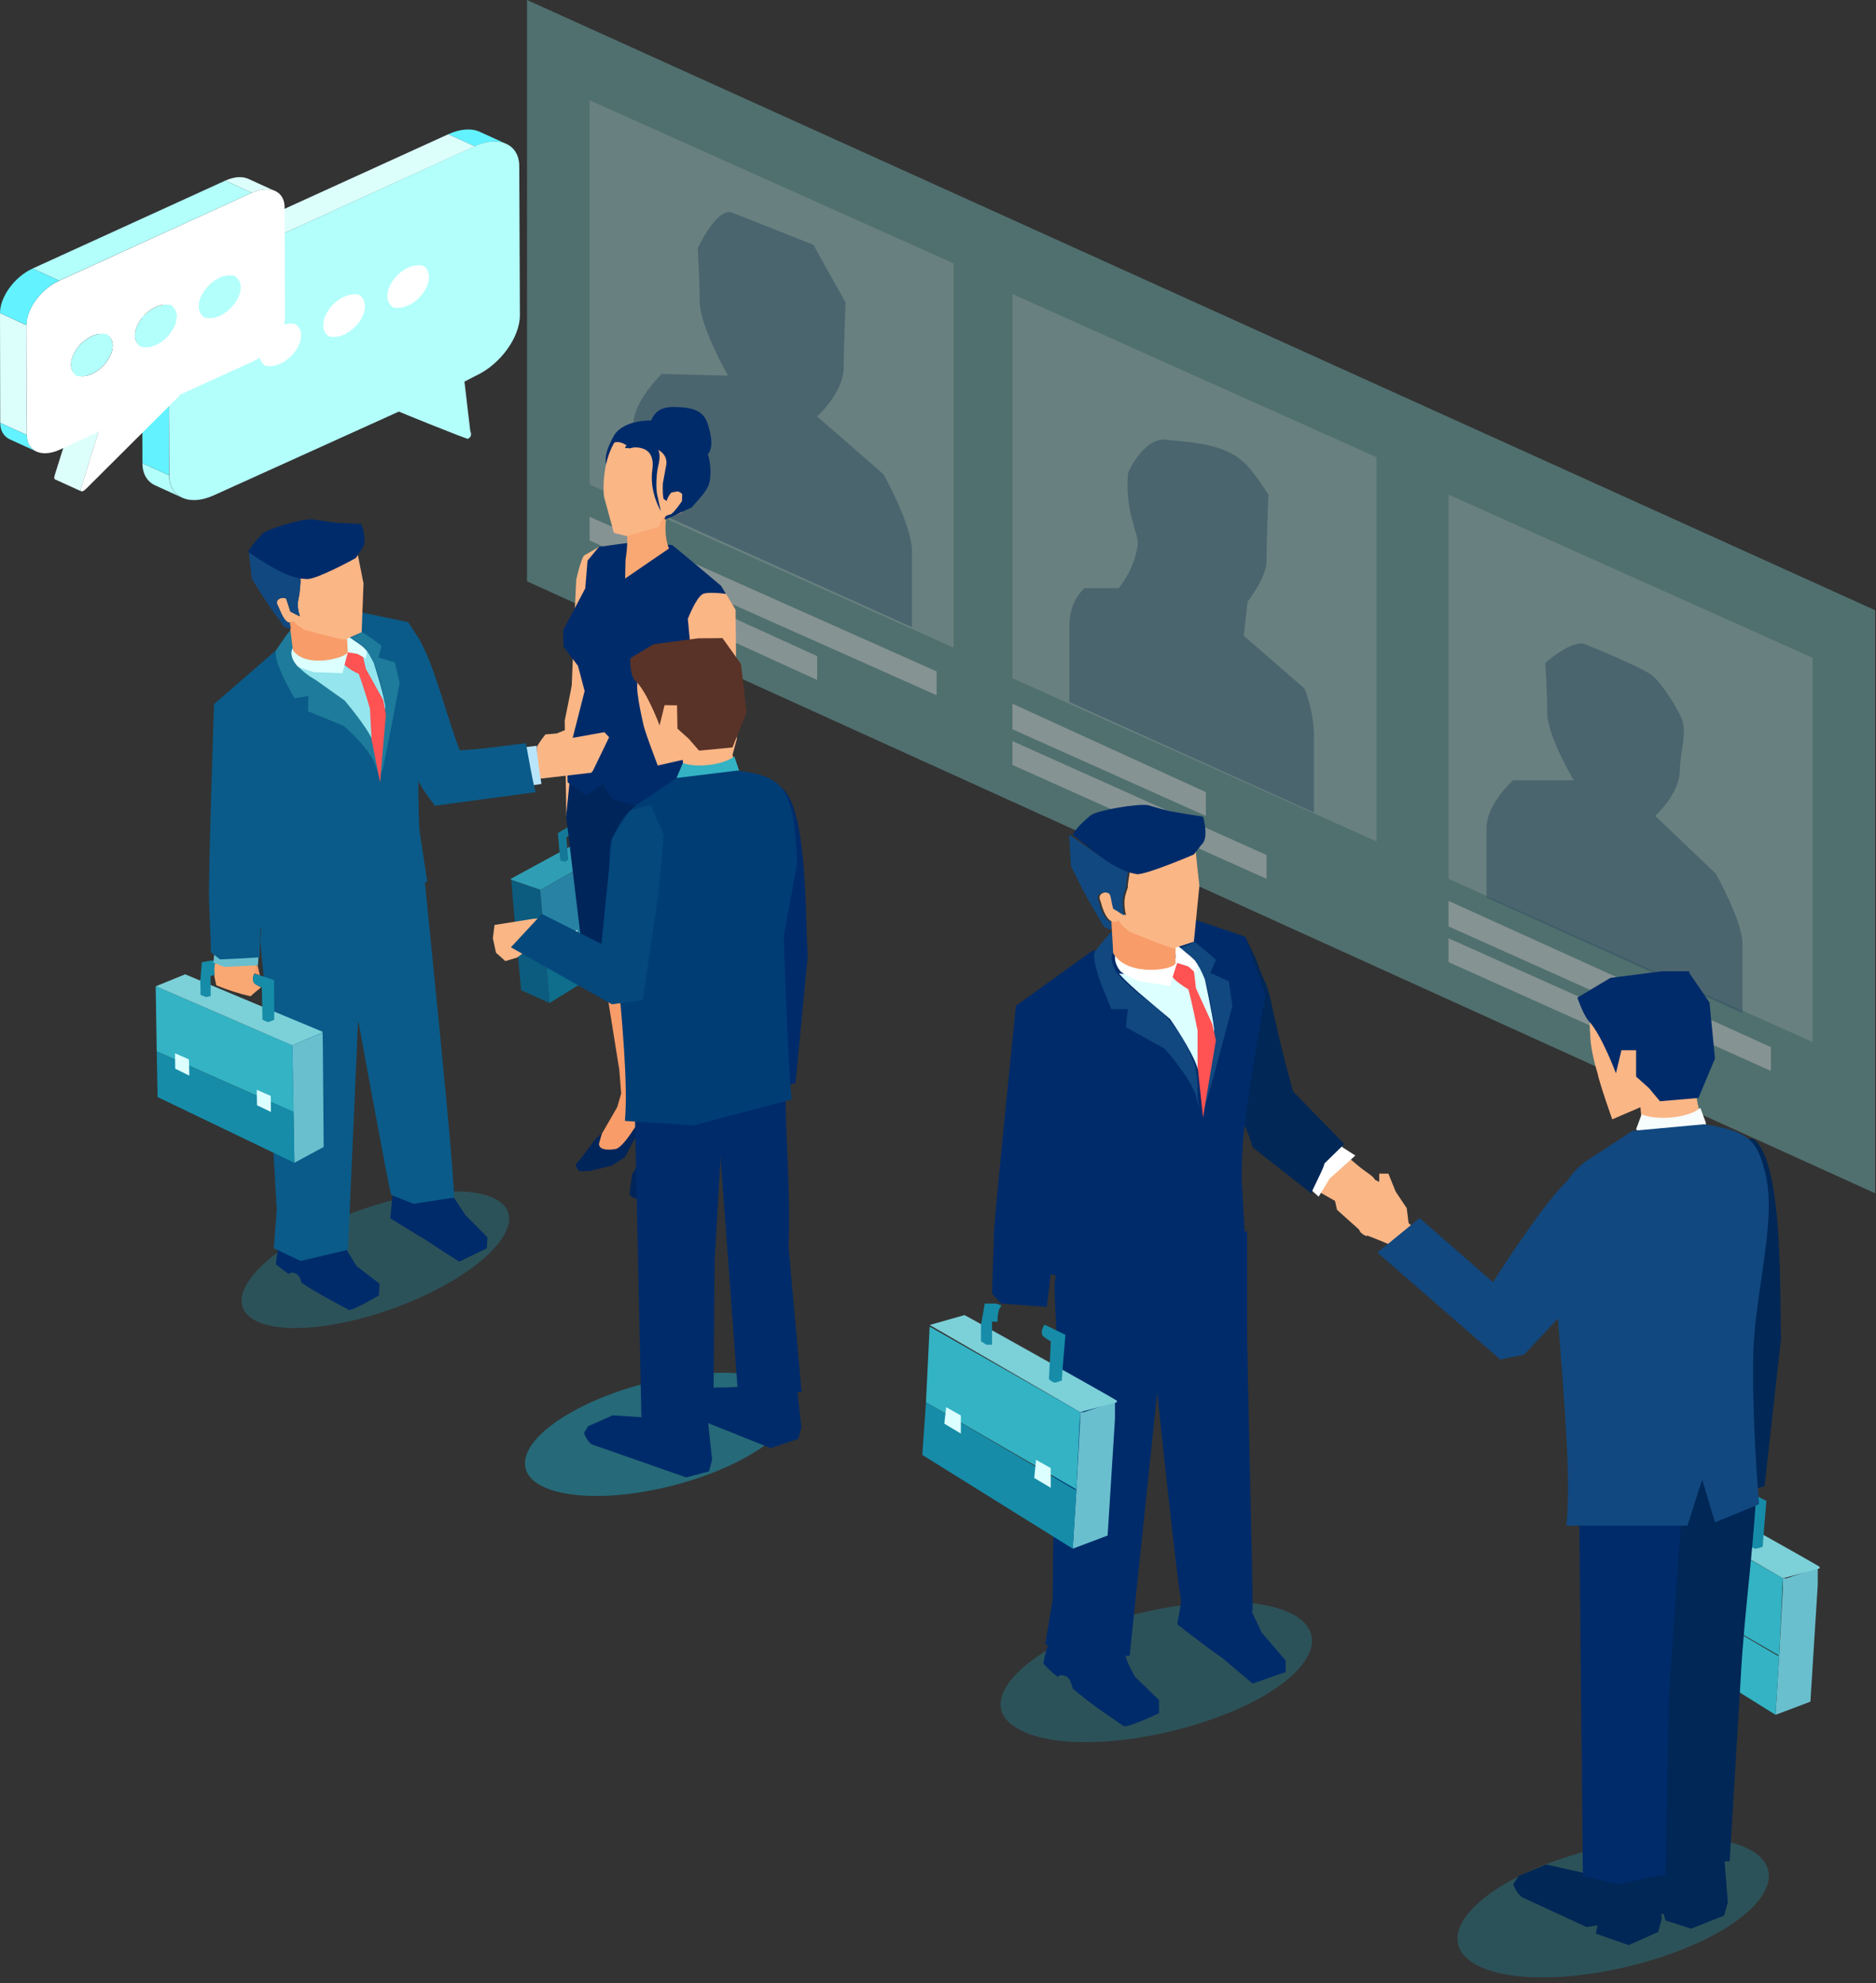 <svg width="299" height="316" viewBox="0 0 299 316" fill="none" xmlns="http://www.w3.org/2000/svg">
<rect x="0" y="0" width="299" height="316" fill="#333333" stroke="none"/>
<g opacity="0.59">
<path opacity="0.59" d="M298.868 190.144L84 92.634V0L298.868 97.239V190.144Z" fill="#86E2DE"/>
<g opacity="0.52">
<path opacity="0.52" d="M151.998 103.198L93.975 77.195V15.981L151.998 41.983V103.198Z" fill="white"/>
<path opacity="0.52" d="M219.391 134.076L161.367 108.073V46.859L219.391 72.861V134.076Z" fill="white"/>
<path opacity="0.52" d="M288.898 166.037L230.875 140.034V78.82L288.898 104.823V166.037Z" fill="white"/>
<path opacity="0.52" d="M130.241 66.361C130.241 66.361 134.472 62.569 134.472 58.506C134.472 55.526 134.774 48.213 134.774 48.213L129.637 39.004L116.642 33.858C114.224 33.045 111.202 39.546 111.202 39.546C111.202 39.546 111.504 44.692 111.504 47.942C111.504 52.005 116.037 59.86 116.037 59.86L105.46 59.589C105.46 59.589 100.927 63.923 100.927 67.715V79.904L145.351 99.947V87.759C145.351 83.696 140.818 75.57 140.818 75.57L130.241 66.361Z" fill="#002B6A"/>
<path opacity="0.52" d="M263.815 130.013C263.815 130.013 267.743 126.492 267.743 122.7C267.743 119.991 268.952 116.741 268.046 114.574C267.441 112.949 264.721 108.615 263.21 107.531C260.793 105.906 252.633 102.656 252.633 102.656C250.518 101.843 246.287 105.635 246.287 105.635C246.287 105.635 246.589 110.24 246.589 113.49C246.589 117.282 250.82 124.325 250.82 124.325H241.149C241.149 124.325 236.918 128.117 236.918 131.909V143.014L277.716 161.433V150.327C277.716 146.806 273.485 139.222 273.485 139.222L263.815 130.013Z" fill="#002B6A"/>
<path opacity="0.52" d="M198.84 95.884C198.84 95.884 201.862 92.092 201.862 89.384C201.862 86.404 202.165 78.82 202.165 78.82C202.165 78.82 199.445 74.486 197.934 73.403C195.214 70.965 190.379 70.424 186.45 70.153C182.521 69.069 179.801 75.299 179.801 75.299C179.197 81.8 181.615 85.05 181.312 86.946C180.708 91.009 178.29 93.718 178.29 93.718H172.851C172.851 93.718 170.433 95.614 170.433 99.676V111.865L209.418 129.471V117.282C209.418 113.219 207.907 109.698 207.907 109.698L198.236 101.302L198.84 95.884Z" fill="#002B6A"/>
</g>
<path opacity="0.59" d="M149.278 110.782L93.975 86.133V82.341L149.278 106.99V110.782Z" fill="white"/>
<path opacity="0.59" d="M130.239 108.344L93.975 91.822V88.029L130.239 104.552V108.344Z" fill="white"/>
<path opacity="0.59" d="M192.189 130.013L161.364 116.199V112.136L192.189 126.221V130.013Z" fill="white"/>
<path opacity="0.59" d="M201.86 140.035L161.364 121.887V118.095L201.86 136.242V140.035Z" fill="white"/>
<path opacity="0.59" d="M282.245 170.642L230.87 147.619V143.556L282.245 166.85V170.642Z" fill="white"/>
<path opacity="0.59" d="M257.464 165.224L230.87 153.307V149.515L257.464 161.432V165.224Z" fill="white"/>
</g>
<path d="M80.709 22.936L76.473 21.007C75.183 20.413 73.396 20.502 71.443 21.392L75.679 23.322C77.631 22.431 79.418 22.342 80.709 22.936Z" fill="#63F2FF"/>
<path d="M26.936 75.734L22.7 73.805C22.7 75.556 23.494 76.803 24.785 77.367L29.02 79.296C27.73 78.732 26.969 77.485 26.936 75.734Z" fill="#B3FFFB"/>
<path d="M26.87 51.991L22.635 50.062L22.701 73.805L26.936 75.734L26.87 51.991Z" fill="#63F2FF"/>
<path d="M75.679 23.322L71.443 21.392L29.683 40.416L33.919 42.346L75.679 23.322Z" fill="#DCFFFC"/>
<path d="M33.919 42.346L29.683 40.417C25.778 42.197 22.635 46.53 22.635 50.062L26.87 51.991C26.837 48.46 30.014 44.127 33.919 42.346Z" fill="#8F2A1F"/>
<path d="M33.919 42.346C30.015 44.127 26.871 48.46 26.871 51.991L26.97 75.734C26.97 79.266 30.18 80.691 34.052 78.94L63.568 65.584C63.667 65.644 74.389 70.006 74.587 69.917C75.05 69.71 75.216 69.235 74.951 68.671L74.025 60.806L75.812 59.886C79.716 58.105 82.86 53.772 82.86 50.24L82.76 26.497C82.76 22.965 79.551 21.541 75.679 23.292L33.919 42.346Z" fill="#B3FFFB"/>
<path d="M57.246 46.976C53.705 46.174 49.734 51.576 52.382 53.594C55.989 54.484 60.026 48.964 57.246 46.976Z" fill="white"/>
<path d="M47.088 51.635C43.548 50.834 39.577 56.236 42.224 58.254C45.798 59.114 49.835 53.594 47.088 51.635Z" fill="white"/>
<path d="M67.472 42.346C63.965 41.515 59.928 46.916 62.608 48.964C66.149 49.855 70.219 44.334 67.472 42.346Z" fill="white"/>
<path d="M12.971 77.604L15.718 68.819L11.482 66.89L8.736 75.675C8.603 76.091 8.636 76.328 8.769 76.387L13.004 78.317C12.839 78.257 12.839 78.02 12.971 77.604Z" fill="#DCFFFC"/>
<path d="M40.138 30.712C43.017 29.406 45.366 30.445 45.366 33.056L45.433 50.537C45.433 53.149 43.116 56.325 40.237 57.63L28.755 62.854C28.656 62.973 28.557 63.121 28.391 63.269L13.798 77.812C13.567 78.049 13.368 78.198 13.236 78.257C12.905 78.406 12.773 78.168 12.971 77.575L15.718 68.79L9.497 71.668C6.618 72.974 4.268 71.906 4.268 69.324L4.202 51.843C4.202 49.231 6.518 46.056 9.397 44.75L40.138 30.712ZM35.042 50.3C36.862 49.469 38.351 47.45 38.351 45.788C38.351 44.127 36.862 43.444 35.009 44.275C33.189 45.106 31.7 47.124 31.7 48.816C31.7 50.478 33.189 51.131 35.042 50.3ZM24.851 54.93C26.67 54.099 28.16 52.08 28.16 50.418C28.16 48.756 26.67 48.074 24.817 48.905C22.997 49.736 21.508 51.754 21.508 53.446C21.508 55.108 22.997 55.79 24.851 54.93ZM14.659 59.589C16.479 58.758 17.968 56.74 17.968 55.078C17.968 53.416 16.479 52.733 14.626 53.564C12.806 54.395 11.317 56.413 11.317 58.105C11.317 59.738 12.839 60.42 14.659 59.589Z" fill="white"/>
<path d="M43.844 30.445L39.609 28.515C38.649 28.07 37.359 28.13 35.903 28.782L40.138 30.712C41.594 30.059 42.918 29.999 43.844 30.445Z" fill="#DCFFFC"/>
<path d="M4.268 69.294L0.033 67.365C0.033 68.671 0.628 69.561 1.555 70.006L5.79 71.935C4.864 71.52 4.268 70.6 4.268 69.294Z" fill="#63F2FF"/>
<path d="M4.202 51.813L0 49.884L0.033 67.365L4.269 69.294L4.202 51.813Z" fill="#DCFFFC"/>
<path d="M40.138 30.712L35.902 28.782L5.194 42.791L9.43 44.72L40.138 30.712Z" fill="#B3FFFB"/>
<path d="M9.431 44.72L5.195 42.791C2.316 44.097 0 47.302 0 49.884L4.236 51.813C4.202 49.231 6.552 46.026 9.431 44.72Z" fill="#63F2FF"/>
<path d="M17.041 53.268C13.5 52.466 9.529 57.868 12.177 59.886C15.75 60.747 19.82 55.227 17.041 53.268Z" fill="#B3FFFB"/>
<path d="M27.233 48.608C23.692 47.807 19.721 53.208 22.369 55.226C25.942 56.117 30.012 50.596 27.233 48.608Z" fill="#B3FFFB"/>
<path d="M37.425 43.978C33.917 43.147 29.88 48.549 32.561 50.596C36.134 51.487 40.171 45.967 37.425 43.978Z" fill="#B3FFFB"/>
<path d="M81.498 140.235L81.663 142.491L83.053 157.775L87.587 159.823L86.958 152.017L86.197 143.025V142.936L86.098 141.808V141.778L85.668 141.63L85.634 141.6L81.862 140.354L81.498 140.235Z" fill="#0C5C7F"/>
<path d="M86.957 152.017L106.084 141.036L105.29 131.035H105.256L86.13 141.778L86.097 141.808L86.957 152.017Z" fill="#2782A3"/>
<path d="M86.957 152.017L87.586 159.823L106.679 148.04L106.084 141.036L87.024 151.988L86.957 152.017Z" fill="#0E6E8C"/>
<path d="M92.021 148.159L90.068 149.287L90.267 151.75L92.219 150.533L92.021 148.159Z" fill="#CFEEF0"/>
<path d="M86.131 141.778L105.225 131.005L100.724 129.521C100.261 129.788 81.565 139.968 81.433 140.027V140.176L86.131 141.778Z" fill="#2F9EB5"/>
<path d="M101.683 145.132L103.635 143.915L103.47 141.541L101.484 142.669L101.683 145.132Z" fill="#CFEEF0"/>
<path d="M88.91 132.756L89.307 137.148L90.035 137.326L90.565 137C90.532 136.822 90.3 133.884 90.267 133.409C90.3 133.409 90.73 133.142 90.929 132.993C90.929 132.964 90.962 132.964 90.962 132.964C91.26 132.637 90.995 131.984 90.995 131.984C90.962 131.925 90.499 131.806 90.499 131.806C90.267 131.954 88.91 132.756 88.91 132.756Z" fill="#147999"/>
<path d="M95.826 133.943L96.323 134.002L96.885 133.706L96.753 132.133L96.389 130.085L95.33 129.996H94.999V130.352V131.717C95.065 131.658 95.363 131.598 95.363 131.598L95.595 131.687L95.826 133.943Z" fill="#147999"/>
<path d="M104.828 156.469L102.909 171.991L102.942 173.564C102.942 173.564 104.729 175.018 104.596 175.315C104.497 175.612 101.386 180.361 101.386 180.361L98.607 184.13C98.607 184.13 95 184.664 95 184.189C95 183.685 95.927 180.657 95.927 180.657L98.375 176.413L99.004 174.247C99.004 174.247 98.706 170.448 98.706 170.478C98.706 170.507 96.39 156.024 96.39 156.024L94.471 151.721L92.849 140.561L100.791 138.098L104.828 156.469Z" fill="#F89C69"/>
<path d="M104.232 174.751C104.232 174.751 103.802 176.206 103.272 176.799C102.743 177.393 100.857 180.153 100.857 180.153C100.857 180.153 99.136 182.913 98.11 183.091C97.481 183.21 95.463 183.447 95.463 182.26C95.463 181.815 95.893 180.657 95.893 180.657C95.297 181.043 94.867 181.577 94.867 181.577L92.716 184.427L91.724 185.584C91.724 185.584 92.022 186.445 92.286 186.563C92.551 186.712 94.172 186.563 94.172 186.563L97.581 185.703L99.599 184.397C99.599 184.397 100.989 181.815 101.022 181.666C101.055 181.518 102.511 179.975 102.511 179.975L102.544 182.587C102.544 182.587 103.371 182.527 103.371 182.379C103.371 182.23 105.092 174.692 105.092 174.692L104.232 174.751Z" fill="#00255B"/>
<path d="M111.281 144.627L109.461 153.383L111.546 160.209C112.009 162.257 108.27 174.573 108.27 174.573L108.534 176.295L109.097 178.847L107.178 187.038C107.178 187.038 102.909 187.009 102.81 187.098C102.711 187.187 101.784 185.436 101.784 185.436L102.644 183.566C102.677 183.477 103.736 177.482 103.736 177.482L104.431 174.128C104.431 174.128 103.041 157.36 103.041 157.063C103.041 156.766 101.222 153.264 101.222 153.264L100.891 133.646L111.48 132.192L111.281 144.627Z" fill="#FBB686"/>
<path d="M101.915 185.228L100.757 187.098L100.327 190.184C100.327 190.184 100.459 191.015 101.716 190.956C102.974 190.897 106.614 188.968 106.614 188.968L107.706 188.107L108.5 185.287L108.963 185.169V182.498C109.062 182.141 109.923 180.361 109.956 180.212C110.022 180.064 110.254 177.868 110.254 177.868L109.228 176.473L108.566 176.295L108.732 177.066L108.864 178.491L107.507 184.1C107.507 184.1 105.687 185.792 105.026 186C104.364 186.207 102.676 186.118 102.676 186.118L102.114 185.525L101.915 185.228Z" fill="#00255B"/>
<path d="M95.463 87.139C95.397 87.199 93.113 88.505 93.113 88.505C92.617 88.95 91.856 92.304 91.856 92.304C91.79 92.511 91.128 109.042 91.128 109.191C91.128 109.339 90.003 114.83 90.003 114.83L90.268 130.114L96.654 130.292C96.654 130.292 95.728 117.649 95.628 117.501C95.529 117.353 95.496 109.992 95.496 109.992L97.945 94.173L95.463 87.139Z" fill="#FBB686"/>
<path d="M90.995 122.428L90.234 130.085L92.881 152.047L103.47 156.41C103.47 156.41 108.07 155.965 108.5 155.846C108.93 155.727 112.636 154.125 112.636 154.125L114.555 130.619L113.331 122.101L90.995 122.428Z" fill="#00255B"/>
<path fill-rule="evenodd" clip-rule="evenodd" d="M107.209 64.851C111.842 64.821 112.537 66.216 113.133 68.739C115.151 77.019 104.165 71.35 103.834 70.668C103.47 69.985 102.577 64.88 107.209 64.851Z" fill="#002B6A"/>
<path d="M89.804 103.047L89.77 100.406L93.278 93.758L93.642 89.336L95.462 87.14L101.518 86.309L103.007 86.843L103.933 86.902C103.933 86.902 106.812 86.694 107.143 86.873C107.474 87.051 114.919 93.343 114.919 93.343L117.202 97.112L108.103 111.476C108.103 111.476 107.904 113.257 108.235 113.435C108.566 113.613 112.404 121.537 112.404 121.537L114.026 126.612L111.643 127.918L103.007 128.809L97.613 127.325L95.958 124.772L95.925 125.069L93.444 126.761L90.465 124.654L90.399 121.033L93.179 110.111L92.12 106.104L89.804 103.047Z" fill="#002B6A"/>
<path fill-rule="evenodd" clip-rule="evenodd" d="M112.802 133.142L113.133 136.852L111.511 140.472L109.46 141.541L108.235 140.977L108.07 139.671L107.474 138.187L107.706 136.258L109.426 133.765L112.802 133.142Z" fill="#FBB686"/>
<path d="M111.975 94.678C110.916 95.272 109.625 98.625 109.625 98.625L111.247 115.512L109.36 133.913C109.36 133.913 111.644 135.635 112.272 135.16C112.901 134.655 117.434 117.768 117.434 117.768L117.236 97.141L115.747 94.648C115.714 94.619 112.769 94.233 111.975 94.678Z" fill="#FBB686"/>
<path fill-rule="evenodd" clip-rule="evenodd" d="M106.482 80.224C106.382 81.441 105.522 84.587 106.614 87.407L99.632 92.185L99.698 89.217C100.095 86.605 100.128 85.062 99.367 82.777L106.482 80.224Z" fill="#F9A873"/>
<path fill-rule="evenodd" clip-rule="evenodd" d="M103.932 67.017C100.822 66.928 98.572 68.056 97.811 69.481C95.362 74.022 96.388 74.853 101.318 81.026C103.767 80.521 103.072 85.151 108.267 75.713L103.932 67.017Z" fill="#002B6A"/>
<path fill-rule="evenodd" clip-rule="evenodd" d="M98.738 69.332C95.594 73.161 96.256 79.097 96.256 79.097L97.844 84.914L99.863 85.418L104.959 83.964L105.687 82.45C105.687 82.45 108.698 81.975 108.83 81.471L111.544 71.618L98.738 69.332Z" fill="#FBB686"/>
<path fill-rule="evenodd" clip-rule="evenodd" d="M102.873 67.106C110.65 66.305 113.892 71.38 113.131 76.633C112.9 78.147 111.278 79.601 110.253 80.848C108.631 81.56 107.771 82.094 106.116 82.747C106.05 82.747 105.984 82.747 105.918 82.747C105.918 82.688 105.951 82.628 105.951 82.569C105.951 82.539 105.951 82.539 105.984 82.51C106.017 82.45 106.017 82.361 106.05 82.302C106.249 82.153 106.513 82.035 106.844 81.975C107.341 81.857 108.697 79.839 108.697 79.839L108.73 78.711C108.73 78.711 108.399 78.414 108.035 78.295L107.01 78.473C107.01 78.473 106.447 79.067 106.249 79.839L105.752 79.482C105.554 78.473 105.653 76.989 105.653 76.989L106.215 73.933C106.414 71.736 103.568 70.49 100.259 71.469C99.995 70.876 98.704 70.104 97.678 70.609C98.638 68.353 101.153 67.166 102.873 67.106Z" fill="#002B6A"/>
<path fill-rule="evenodd" clip-rule="evenodd" d="M100.723 70.43C100.723 70.43 102.709 69.748 104.065 70.668C105.422 71.588 105.19 73.102 104.893 74.318C104.595 75.535 104.529 77.88 104.727 78.74C104.926 79.601 105.323 81.441 105.323 81.441C105.323 81.441 103.47 78.414 103.966 74.882C104.628 70.282 100.094 71.41 100.094 71.41C100.094 71.41 99.697 71.439 99.631 71.35C99.565 71.083 100.723 70.43 100.723 70.43Z" fill="#002B6A"/>
<path opacity="0.3" d="M40.632 210.396C45.761 213.156 58.5 211.078 69.089 205.736C79.678 200.394 84.145 193.835 79.016 191.075C73.887 188.315 61.148 190.392 50.559 195.734C39.97 201.077 35.503 207.636 40.632 210.396Z" fill="#1D99B3"/>
<path d="M96.323 116.67L91.194 117.59L90.631 116.165L90.565 116.136L88.712 116.878L86.925 117.026C86.925 117.026 85.866 118.362 85.569 119.044V119.074C85.502 120.528 85.734 124.119 85.734 124.119L94.172 123.14L94.205 123.17L94.503 122.814L97.084 117.471L96.323 116.67Z" fill="#FBB686"/>
<path d="M86.297 124.921L83.815 125.277V119.044L85.536 118.837C85.536 120.291 86.297 124.921 86.297 124.921Z" fill="#B9E5FB"/>
<path d="M85.403 126.227L69.321 128.393C69.321 128.393 67.402 125.959 66.707 124.505C66.806 121.181 65.053 99.159 65.053 99.159L66.939 102.038C66.939 102.038 67.998 104.146 68.362 105.125C69.123 106.935 69.719 108.954 70.38 110.883C70.844 112.307 72.663 118.243 73.292 119.549C75.84 119.519 83.021 118.51 83.815 118.421C83.848 118.569 85.138 125.959 85.403 126.227Z" fill="#0A5B89"/>
<path d="M77.693 197.159L74.186 193.627L72.3 190.778H72.266C72.266 190.778 64.987 189.175 62.538 190.6C62.472 191.401 62.24 193.657 62.207 194.132C62.406 194.31 68.13 197.723 68.527 198.019C68.858 198.287 73.193 201.047 73.193 201.047L77.594 198.91L77.693 197.159Z" fill="#002B6A"/>
<path d="M51.42 164.393C51.486 164.423 51.552 164.453 51.618 164.482L51.42 164.572V164.393Z" fill="#020009"/>
<path d="M46.588 166.53V166.59L46.555 166.56L46.588 166.53Z" fill="#060115"/>
<path d="M60.487 204.549L56.847 201.759C56.847 201.759 55.49 199.592 55.292 199.236C55.292 199.236 55.292 199.207 55.259 199.177C54.862 198.554 45.961 197.574 44.273 199.177C44.273 199.207 44.008 200.958 43.975 201.462C44.405 201.818 45.133 202.382 46.06 203.035C46.258 202.649 46.887 202.768 47.251 203.006C47.813 203.362 47.913 203.896 48.045 204.4C50.825 206.27 55.623 208.734 55.623 208.734C56.549 208.734 60.388 206.419 60.388 206.419L60.487 204.549Z" fill="#002B6A"/>
<path d="M68.991 153.353C68.892 152.314 68.793 151.305 68.693 150.296C68.594 149.168 68.462 148.07 68.362 147.031C68.296 146.349 67.998 143.292 67.899 142.431C67.8 141.392 67.701 140.413 67.635 139.493C67.635 139.404 41.857 147.922 41.626 147.833C41.559 148.575 41.526 149.317 41.493 150.029C41.559 151.038 42.056 155.727 42.056 155.727C42.056 155.727 43.876 189.324 44.107 192.737L43.644 198.91L47.913 200.928L55.457 199.147L57.079 162.553C57.079 162.553 61.811 188.493 62.34 190.392C62.439 190.481 65.947 191.817 65.947 191.817L72.333 190.837H72.366C72.234 185.733 70.48 168.252 68.991 153.353Z" fill="#0A5B89"/>
<path d="M41.062 153.828C41.194 154.362 41.294 154.926 41.426 155.43C41.128 155.282 40.764 155.163 40.367 155.074L40.334 155.045C40.532 154.689 40.599 154.303 40.632 153.887C40.731 153.858 40.897 153.828 41.062 153.828Z" fill="#F89C69"/>
<path d="M41.592 157.33C41.261 157.122 40.997 157.004 40.666 156.826C40.633 156.796 40.831 156.944 40.831 156.915C40.335 156.499 40.169 156.084 40.434 155.46L40.401 155.371C40.467 155.312 40.5 155.223 40.566 155.134C40.798 154.362 40.897 152.967 40.831 153.501C38.647 153.798 36.331 153.561 34.213 153.472C34.048 154.095 34.081 154.748 34.147 155.342C34.147 155.401 34.147 155.431 34.147 155.49C34.246 156.054 34.379 156.558 34.478 157.004C36.166 157.716 38.217 158.369 39.938 158.755C40.302 158.398 41.228 157.627 41.692 157.271C41.692 157.33 41.625 157.36 41.592 157.33Z" fill="#F9A873"/>
<path d="M51.42 164.542L51.454 166.916L51.586 182.765L46.92 185.287L46.788 177.185L46.623 167.836V167.747L46.589 166.59V166.53L47.086 166.352L51.023 164.72H51.056L51.42 164.542Z" fill="#6ABFCE"/>
<path d="M46.787 177.185L24.981 167.539L24.815 157.152H24.849L46.556 166.56L46.589 166.59L46.787 177.185Z" fill="#33B3C4"/>
<path d="M46.788 177.185L46.92 185.287L25.114 174.811L24.981 167.539L46.689 177.155L46.788 177.185Z" fill="#168CA8"/>
<path d="M40.93 173.653L43.147 174.633L43.18 177.185L40.963 176.117L40.93 173.653Z" fill="#DCFFFF"/>
<path d="M46.555 166.56L24.848 157.152L29.514 155.253C30.043 155.49 51.254 164.364 51.386 164.394V164.542L46.555 166.56Z" fill="#7CD0D8"/>
<path d="M30.177 171.398L27.927 170.3L27.894 167.836L30.111 168.816L30.177 171.398Z" fill="#DCFFFF"/>
<path d="M43.677 156.173C43.677 156.173 43.71 161.96 43.71 162.494C44.074 162.286 43.114 162.85 42.651 162.85C42.486 162.821 41.824 162.465 41.824 162.465C41.824 162.197 41.758 157.983 41.725 157.33C41.658 157.33 40.997 157.004 40.666 156.826C40.633 156.796 40.6 156.766 40.6 156.766C40.103 156.351 40.401 155.401 40.401 155.401C40.467 155.342 40.5 155.253 40.567 155.164C40.964 155.253 43.677 156.173 43.677 156.173Z" fill="#168CA8"/>
<path d="M33.585 158.725L32.857 158.873L31.963 158.547L31.93 156.291L32.162 153.323L33.717 153.056L34.412 153.116C34.412 153.116 34.313 153.412 34.28 153.561C34.114 154.184 34.147 154.837 34.213 155.431C34.081 155.371 33.916 155.401 33.916 155.401L33.552 155.579L33.585 158.725Z" fill="#168CA8"/>
<path d="M41.096 153.828L35.768 154.065L34.014 153.412L34.147 151.928L41.096 151.899C41.294 152.195 41.096 153.828 41.096 153.828Z" fill="#6ABFCE"/>
<path d="M66.84 132.222C66.84 132.222 66.608 127.384 66.708 124.476C66.807 121.151 68.296 106.698 68.296 106.698L65.053 99.13L57.575 97.587L43.975 103.641L34.114 112.189C34.114 112.189 33.187 139.434 33.32 143.5C33.386 145.31 33.617 150.801 33.617 151.75L35.073 152.878C35.073 152.878 41.294 152.611 41.394 152.522C41.394 152.403 41.394 152.314 41.361 152.195C41.361 151.513 41.493 148.545 41.526 147.803C41.758 147.892 48.243 148.693 48.243 148.693L68.097 140.472L66.84 132.222Z" fill="#0A5B89"/>
<path d="M60.387 118.48C60.519 116.551 61.71 114.622 61.446 112.693C61.446 112.515 61.413 112.337 61.379 112.159C61.015 109.903 60.486 107.737 59.593 105.6C59.361 105.036 58.964 104.324 58.468 103.671C58.368 103.522 58.269 103.433 58.137 103.285C57.409 102.484 56.548 101.831 55.655 101.712C56.283 101.504 57.078 101.118 57.64 100.703C58.236 100.94 60.817 102.899 60.817 102.899L60.321 104.769L62.935 105.541L63.696 108.835C63.696 108.835 61.115 122.606 60.751 123.555C61.048 122.724 60.089 121.3 60.321 120.439C60.42 119.816 60.354 119.074 60.387 118.48Z" fill="#1E7B9B"/>
<path d="M47.416 106.134C47.978 106.787 48.706 107.321 49.302 107.737C49.699 107.974 50.063 108.212 50.46 108.449C52.082 109.428 53.571 110.259 54.927 111.625C56.747 113.376 58.303 115.572 59.295 117.798C59.328 117.887 59.361 117.976 59.428 118.065C59.792 119.044 59.924 120.142 59.99 121.27C60.023 121.982 60.387 123.407 60.387 123.407L59.659 121.508C58.534 118.866 54.762 115.661 54.762 115.661L49.104 113.346L49.137 110.912L46.92 111.268L45.629 108.864C45.629 108.864 43.611 105.095 43.975 103.641C44.074 103.552 45.53 101.207 46.324 100.406C46.357 100.762 46.423 101.089 46.489 101.445C46.589 102.127 46.721 102.81 46.82 103.493C46.754 103.404 46.688 103.315 46.655 103.255H46.622C46.158 104.264 46.655 105.273 47.416 106.134Z" fill="#1E7B9B"/>
<path d="M61.412 112.693C61.412 112.515 61.379 112.337 61.346 112.159C60.982 109.903 59.559 105.6 59.559 105.6C59.559 105.6 58.931 104.324 58.434 103.671C57.574 103.344 48.209 106.579 47.415 106.134C47.978 106.787 49.301 107.737 49.301 107.737L50.459 108.449L54.927 111.625C54.927 111.625 58.302 115.572 59.294 117.798C59.328 117.887 60.75 119.311 60.783 119.4C60.651 117.679 61.28 115.483 61.412 112.693Z" fill="#94E5ED"/>
<path d="M61.081 111.565L58.467 106.846L58.334 106.668L57.871 104.68C57.871 104.68 57.242 104.294 56.944 104.175C56.514 103.967 55.389 103.908 55.389 103.908C55.191 104.442 54.992 105.036 54.827 105.659C54.827 105.718 54.794 105.778 54.794 105.867C55.455 106.46 56.349 107.024 57.176 107.38C57.838 109.102 58.963 112.901 58.963 112.901L59.227 117.887L60.584 124.683C60.584 124.386 61.511 113.85 61.511 113.85L61.081 111.565Z" fill="#FF5252"/>
<path d="M46.82 103.493C48.772 105.956 55.324 104.888 55.357 102.988L54.927 100.94C55.192 101.385 57.376 102.513 58.104 103.315C58.203 103.433 58.302 103.552 58.435 103.7C58.501 104.086 58.302 104.888 58.302 104.888L57.938 104.709L57.012 104.205L55.456 103.938C55.258 104.472 54.596 107.262 54.596 107.262H54.563L50.096 107.113C50.096 107.113 48.177 106.609 47.416 106.164C46.654 105.303 46.158 104.264 46.621 103.285H46.654C46.688 103.315 46.754 103.404 46.82 103.493Z" fill="#DCFFFF"/>
<path d="M55.259 101.386C55.326 101.386 55.425 103.79 55.425 103.908C55.425 104.71 48.939 106.668 46.689 103.641C46.59 102.958 46.193 99.545 46.127 99.219C46.325 99.219 46.557 99.16 46.788 99.011C47.384 99.367 54.73 101.445 55.259 101.386Z" fill="#F89C69"/>
<path d="M56.979 88.208C56.351 88.98 54.2 89.455 53.174 89.87C51.718 90.434 47.88 92.155 47.88 92.155C47.946 92.897 47.813 93.55 47.747 94.411C47.681 95.39 47.118 96.162 47.78 98.21C47.251 97.972 46.721 97.705 46.258 97.438C45.993 96.637 45.762 95.835 45.596 95.39C45.067 95.034 43.677 95.45 44.24 96.459C44.67 97.26 45.199 99.159 46.159 99.219C46.357 99.219 46.589 99.159 46.821 99.011C47.085 99.545 48.574 100.376 48.574 100.376C48.574 100.376 54.464 101.979 54.994 101.92C55.06 101.92 57.641 100.733 57.641 100.733L57.939 92.927C57.906 92.927 57.079 88.535 56.979 88.208Z" fill="#FBB686"/>
<path d="M47.88 92.155C47.946 92.897 47.813 93.55 47.747 94.411C47.681 95.39 47.119 96.162 47.814 98.21C47.284 97.972 46.755 97.705 46.291 97.438C46.027 96.637 45.795 95.835 45.63 95.39C45.1 95.034 43.71 95.45 44.273 96.459C44.703 97.26 45.233 99.159 46.192 99.219C46.258 99.545 46.358 100.228 46.358 100.228L45.299 99.901L44.471 98.685C42.685 96.548 40.137 92.185 40.137 92.185L39.64 87.911C39.574 87.911 44.902 91.591 47.88 92.155Z" fill="#11487F"/>
<path d="M49.004 92.274C49.004 92.274 47.978 92.215 47.846 92.185C44.868 91.621 42.022 89.573 39.54 87.941C40.036 86.873 41.889 85.003 41.889 85.003C42.783 84.231 48.21 82.628 49.798 82.747C50.493 82.836 52.908 83.252 53.372 83.281C53.107 83.281 57.475 83.489 57.574 83.489C57.574 83.489 58.534 85.893 57.872 87.14C57.673 87.496 56.714 88.92 56.714 88.92C56.714 88.92 50.758 92.215 49.004 92.274Z" fill="#002B6A"/>
<path opacity="0.54" d="M107.743 236.583C119.482 233.461 127.81 227.337 126.345 222.906C124.88 218.475 114.176 217.413 102.437 220.536C90.698 223.658 82.37 229.781 83.835 234.212C85.3 238.644 96.004 239.705 107.743 236.583Z" fill="#1D99B3"/>
<path fill-rule="evenodd" clip-rule="evenodd" d="M124.517 125.514C128.885 128.601 128.289 147.565 128.752 152.166L126.8 172.555C124.881 173.356 120.612 173.594 119.156 172.496L120.248 152.106L117.138 140.413C116.41 132.845 121.903 124.594 124.517 125.514Z" fill="#002B6A"/>
<path fill-rule="evenodd" clip-rule="evenodd" d="M127.726 227.402L127.229 229.271L122.828 230.755L108.434 224.998L107.541 222.297C107.541 222.297 110.122 221.258 111.114 221.169C112.901 221.021 115.052 221.199 118.03 220.961L127.031 221.228L127.726 227.402Z" fill="#002B6A"/>
<path fill-rule="evenodd" clip-rule="evenodd" d="M113.498 232.595L113.002 234.465L109.362 235.415L94.339 230.162C93.479 229.627 93.082 228.322 93.082 228.322L93.743 227.253L97.648 225.532L103.207 225.888L103.836 226.185L112.836 226.452L113.498 232.595Z" fill="#002B6A"/>
<path fill-rule="evenodd" clip-rule="evenodd" d="M116.875 112.723C116.147 119.015 116.015 117.709 117.802 124.001L108.768 127.948C109.397 119.044 108.305 118.184 105.393 109.755L116.875 112.723Z" fill="#FBB686"/>
<path fill-rule="evenodd" clip-rule="evenodd" d="M102.514 105.511C101.819 107.054 101.422 108.3 101.587 110.23C101.753 111.803 102.216 114.058 102.58 115.601C102.878 116.878 104.83 121.982 104.83 121.982L110.985 120.587C110.985 120.587 110.886 115.453 111.316 114.83L107.643 105.54L102.514 105.511Z" fill="#FBB686"/>
<path fill-rule="evenodd" clip-rule="evenodd" d="M115.154 101.682L118.099 105.807L118.992 113.524L116.742 119.103L111.414 119.608L109.76 117.709L107.973 116.106L107.907 112.396L105.921 112.366L105.127 115.601C105.127 115.601 103.142 110.2 101.223 108.419C100.329 107.588 100.462 104.887 100.462 104.887L104.135 102.662L111.315 101.712L115.154 101.682Z" fill="#593327"/>
<path fill-rule="evenodd" clip-rule="evenodd" d="M123.194 161.811C123.591 164.957 125.278 167.272 125.212 170.448C125.014 180.064 126.073 189.027 125.675 198.643L127.76 221.822L117.634 222.267L114.127 174.692L114.623 163.444L123.194 161.811Z" fill="#002B6A"/>
<path fill-rule="evenodd" clip-rule="evenodd" d="M114.293 162.702C114.723 165.848 115.55 172.169 115.55 172.169L113.896 200.958L113.697 226.303L107.079 227.817L102.248 226.749L101.156 175.998L102.546 165.729L114.293 162.702Z" fill="#002B6A"/>
<path fill-rule="evenodd" clip-rule="evenodd" d="M117.039 120.528C115.418 121.834 111.215 122.428 108.833 121.597L107.84 123.941C110.123 126.672 117.999 126.078 117.767 122.695L117.039 120.528Z" fill="#33B3C4"/>
<path fill-rule="evenodd" clip-rule="evenodd" d="M117.535 122.784C123.623 123.555 124.947 124.98 126.105 128.987C126.899 131.747 127.032 137.682 127.032 137.682L124.914 149.198C124.914 149.198 125.509 168.726 126.171 175.196L110.553 179.322L99.6 178.609C100.626 166.827 95.728 137.801 97.548 133.676C98.21 132.192 99.302 129.61 102.214 127.74C104.762 126.108 107.839 123.971 107.839 123.971L117.535 122.784Z" fill="#003D75"/>
<path fill-rule="evenodd" clip-rule="evenodd" d="M87.323 148.842L86.297 146.319L84.974 146.408L78.819 147.387L78.554 149.495L79.051 151.81L80.54 153.145L82.426 152.581L87.323 148.842Z" fill="#FBB686"/>
<path fill-rule="evenodd" clip-rule="evenodd" d="M103.735 128.245L100.36 129.194L97.548 133.646L95.86 150.415L86.363 145.636L81.433 150.949L97.514 160.031L102.445 159.378L104.993 142.045L105.787 133.053L103.735 128.245Z" fill="#04487C"/>
<path opacity="0.3" d="M234.444 312.568C240 316.5 254.623 315.714 267.198 310.995C279.774 306.277 285.33 299.2 279.774 295.268C274.217 291.336 259.595 292.123 247.019 296.841C234.444 301.559 228.887 308.636 234.444 312.568Z" fill="#1D99B3"/>
<path d="M289.716 249.922V252.543L288.546 271.154L282.989 273.251L283.574 263.814L284.159 253.067V251.494H284.744L289.423 249.922H289.716Z" fill="#6ABFCE"/>
<path d="M284.159 251.494L260.178 237.864L259.593 249.922L283.574 263.814L284.159 251.494Z" fill="#33B3C4"/>
<path d="M259.595 249.922L259.01 258.31L282.991 273.25L283.576 263.814H283.283L259.595 249.922Z" fill="#33B3C4"/>
<path d="M284.161 251.495L260.18 237.602L265.737 236.03C266.322 236.292 289.718 249.398 290.01 249.66V249.922L284.161 251.495Z" fill="#7CD0D8"/>
<path d="M281.527 239.175C281.527 239.175 280.942 245.99 280.942 246.514C281.235 246.252 280.357 246.776 279.773 246.776C279.48 246.776 278.895 246.252 278.895 246.252C278.895 245.99 279.188 241.01 279.188 240.223C279.188 240.223 278.31 239.699 278.018 239.437C277.433 238.913 278.018 237.864 278.018 237.864C278.018 237.864 278.018 237.602 278.31 237.602C278.603 237.602 281.527 239.175 281.527 239.175Z" fill="#168CA8"/>
<path fill-rule="evenodd" clip-rule="evenodd" d="M279.481 181.508C284.453 185.178 283.575 207.983 283.868 213.225L281.236 236.816C278.896 237.602 274.217 237.864 272.462 236.554L274.217 212.963L270.707 199.333C270.122 190.945 276.556 180.46 279.481 181.508Z" fill="#002756"/>
<path fill-rule="evenodd" clip-rule="evenodd" d="M275.385 303.132L274.8 305.229L269.536 307.326L265.442 306.015L265.149 304.967L262.225 305.229L253.159 299.986L252.281 296.841C252.281 296.841 255.206 295.793 256.376 295.53C258.423 295.268 261.055 295.53 264.272 295.268L274.8 295.793L275.385 303.132Z" fill="#002756"/>
<path fill-rule="evenodd" clip-rule="evenodd" d="M264.861 305.753L264.276 307.85L259.596 309.947C259.596 309.947 255.795 308.637 254.332 308.112L254.625 306.802L252.87 307.064L242.634 302.346C241.757 301.821 241.172 300.249 241.172 300.249L242.049 298.938L246.436 297.103L252.285 298.414L253.455 297.89L263.983 298.414L264.861 305.753Z" fill="#002756"/>
<path fill-rule="evenodd" clip-rule="evenodd" d="M270.999 167.616C270.122 174.956 269.829 173.383 271.877 180.722L261.348 185.178C262.226 174.956 261.056 173.907 257.839 164.209L270.999 167.616Z" fill="#FBB686"/>
<path fill-rule="evenodd" clip-rule="evenodd" d="M254.623 159.228C253.745 161.063 253.161 162.374 253.453 164.733C253.453 166.568 254.038 169.189 254.623 171.024C254.915 172.596 256.962 178.363 256.962 178.363L264.274 175.218C264.274 175.218 264.274 170.762 264.566 170.237L260.472 159.491L254.623 159.228Z" fill="#FBB686"/>
<path fill-rule="evenodd" clip-rule="evenodd" d="M269.246 155.035L272.463 159.753L273.34 168.665L270.708 174.956L264.567 175.48L262.812 173.383L260.765 171.548V167.354H258.425L257.548 171.024C257.548 171.024 255.208 164.733 253.161 162.636C252.284 161.588 251.406 158.966 251.406 158.966L256.67 155.821L264.859 154.772H269.246V155.035Z" fill="#002B6A"/>
<path fill-rule="evenodd" clip-rule="evenodd" d="M278.896 223.186C279.188 226.855 280.065 230.525 280.065 234.195C279.773 245.204 278.018 256.213 277.433 267.484L275.679 296.579L263.98 296.841L264.565 239.437L265.443 226.593L278.896 223.186Z" fill="#002756"/>
<path fill-rule="evenodd" clip-rule="evenodd" d="M267.199 225.283C267.492 228.952 268.369 236.292 268.369 236.292L266.029 269.581L265.444 298.676L257.841 300.249L252.284 298.938L251.699 240.486L253.454 228.69L267.199 225.283Z" fill="#002B6A"/>
<path fill-rule="evenodd" clip-rule="evenodd" d="M271 176.528C269.245 178.101 264.273 178.625 261.641 177.577L260.764 179.936C263.396 183.081 272.169 182.819 271.877 178.887L271 176.528Z" fill="#F7FCFC"/>
<path fill-rule="evenodd" clip-rule="evenodd" d="M271.585 179.15C278.604 180.198 280.066 181.771 281.236 186.489C283.283 193.566 280.066 204.313 279.481 214.536C279.189 221.875 279.774 232.36 280.358 239.699L273.34 242.583L271.292 235.767L268.953 243.107H249.651C251.113 229.477 245.849 195.925 248.189 191.207C249.066 189.372 250.236 186.489 253.745 184.392C256.67 182.557 260.179 180.198 260.179 180.198L271.585 179.15Z" fill="#11487F"/>
<path fill-rule="evenodd" clip-rule="evenodd" d="M227.133 197.498L224.501 194.876L224.208 192.517L222.454 189.896L221.284 187.013H219.822V188.324C219.822 188.324 218.067 187.537 216.897 186.751L212.803 187.799L212.51 190.158L213.095 192.78L214.85 194.352L217.482 196.711C217.482 196.711 220.991 198.022 221.869 198.546L224.208 200.643L227.133 197.498H226.84H227.133Z" fill="#FBB686"/>
<path fill-rule="evenodd" clip-rule="evenodd" d="M214.265 184.13C215.728 185.178 216.605 185.965 217.775 186.751C219.237 187.799 219.237 187.799 219.529 189.634C219.822 191.207 219.822 193.566 219.822 193.566C219.529 194.876 218.36 196.711 217.775 196.973C216.02 196.187 216.605 195.401 216.897 193.042C216.897 192.255 214.558 191.731 213.68 190.683C212.511 189.11 212.218 188.061 210.756 186.489L214.265 184.13Z" fill="#FBB686"/>
<path fill-rule="evenodd" clip-rule="evenodd" d="M255.501 185.44C255.501 185.44 251.699 186.489 250.529 187.537C246.727 190.42 237.954 204.313 237.954 204.313L226.256 194.09L219.529 199.595L239.124 216.632L242.926 215.846L256.671 201.167L255.501 185.44Z" fill="#11487F"/>
<path opacity="0.3" d="M161.625 275.085C167.182 279.017 181.805 278.23 194.38 273.512C206.955 268.794 212.512 261.717 206.955 257.785C201.399 253.854 186.776 254.64 174.201 259.358C161.625 264.338 156.069 271.415 161.625 275.085Z" fill="#1D99B3"/>
<path d="M214.557 184.13L213.972 182.819H211.925C211.925 182.819 210.755 184.13 210.17 184.916C209.878 186.489 209.293 189.372 209.293 189.372L215.727 193.042L219.821 190.683L220.114 190.421L220.991 189.634L214.557 184.13Z" fill="#FBB686"/>
<path d="M211.924 187.799L210.169 190.683L208.414 189.11L213.093 181.771L213.971 182.819L216.018 184.13L211.924 187.799Z" fill="white"/>
<path d="M208.998 190.159L199.64 182.819C199.64 182.819 199.055 180.722 198.178 178.887C198.47 174.956 198.47 149.268 198.47 149.268L200.225 152.938C200.225 152.938 201.102 155.559 201.687 156.607C202.565 158.704 202.857 161.325 203.442 163.422C203.734 165.257 206.074 173.907 206.074 173.907L214.263 182.295L211.046 185.44C211.338 185.44 208.998 189.896 208.998 190.159Z" fill="#002756"/>
<path d="M204.905 264.601L201.103 260.145L199.348 256.475C199.348 256.475 191.16 253.592 188.235 254.902C188.235 255.951 187.65 258.31 187.65 258.834C187.943 259.096 194.084 263.814 194.669 264.076C194.962 264.338 199.641 268.27 199.641 268.27L204.905 266.435V264.601Z" fill="#002B6A"/>
<path d="M184.729 270.891L180.927 267.222C180.927 267.222 179.465 264.6 179.465 264.076C179.173 263.29 168.937 260.931 166.89 262.503C166.89 262.503 166.305 264.6 166.305 265.125C166.89 265.649 167.474 266.435 168.644 267.222C168.937 266.697 169.522 266.959 170.107 267.222C170.691 267.746 170.691 268.27 170.984 269.056C173.908 271.678 179.173 275.085 179.173 275.085C180.342 275.085 184.729 272.988 184.729 272.988V270.891Z" fill="#002B6A"/>
<path d="M198.766 212.701C198.766 211.39 198.766 210.342 198.766 209.031C198.766 207.721 198.766 206.41 198.766 205.099C198.766 204.313 198.766 200.643 198.766 199.595C198.766 198.284 198.766 197.236 198.766 196.187C198.766 196.187 168.643 202.478 168.35 202.478C168.35 203.265 168.058 204.051 168.058 205.099C168.058 206.148 168.35 211.652 168.35 211.652C168.35 211.652 167.766 250.97 167.766 254.902L166.596 261.979L171.275 264.863L180.049 263.814L184.435 221.875C184.435 221.875 187.652 252.543 188.237 254.902L192.332 256.999L199.643 256.737C199.643 250.708 199.058 230.263 198.766 212.701Z" fill="#002B6A"/>
<path d="M177.706 223.448V226.069L176.536 244.68L170.979 246.776L171.564 237.34L172.149 226.593V225.02H172.734L177.413 223.448H177.706Z" fill="#6ABFCE"/>
<path d="M171.565 237.34L147.583 223.448L148.168 211.39L172.15 225.02L171.565 237.34Z" fill="#33B3C4"/>
<path d="M171.566 237.34L170.981 246.776L147 231.836L147.585 223.448L171.274 237.34H171.566Z" fill="#168CA8"/>
<path d="M165.131 232.622L167.471 233.932V237.078L164.839 235.505L165.131 232.622Z" fill="#DCFFFF"/>
<path d="M172.152 225.02L148.17 211.128L153.727 209.555C154.312 209.817 177.708 222.923 178.001 223.186V223.448L172.152 225.02Z" fill="#7CD0D8"/>
<path d="M153.14 228.428L150.508 226.855L150.8 224.234L153.14 225.545V228.428Z" fill="#DCFFFF"/>
<path d="M169.812 212.701C169.812 212.701 169.227 219.516 169.227 220.04C169.52 219.778 168.643 220.302 168.058 220.302C167.765 220.302 167.18 219.778 167.18 219.778C167.18 219.516 167.473 214.536 167.473 213.749C167.473 213.749 166.595 213.225 166.303 212.963C165.718 212.439 166.303 211.39 166.303 211.39C166.303 211.39 166.303 211.128 166.595 211.128L169.812 212.701Z" fill="#168CA8"/>
<path d="M158.112 214.274H157.235L156.357 213.749V211.128L156.942 207.72H158.697L159.574 207.983C159.574 207.983 159.574 208.245 159.282 208.507C158.99 209.293 158.99 210.08 158.99 210.604H158.697H158.112V214.274Z" fill="#168CA8"/>
<path d="M197.887 187.8C197.887 187.8 197.887 182.033 198.472 178.887C198.764 174.956 201.689 158.442 201.689 158.442L198.472 149.268L189.991 146.385L173.906 151.627L161.915 160.277C161.915 160.277 158.698 191.731 158.406 196.449C158.406 198.546 158.113 204.837 158.113 206.148L159.576 207.721C159.576 207.721 166.594 208.245 166.887 208.245C166.887 207.983 166.887 207.983 166.887 207.983C166.887 207.196 167.472 203.789 167.472 203.002C167.764 203.265 175.076 204.837 175.076 204.837L198.472 198.022L197.887 187.8Z" fill="#002B6A"/>
<path d="M191.745 171.024C192.038 168.927 193.5 166.83 193.5 164.471C193.5 164.209 193.5 163.947 193.5 163.947C193.208 161.325 192.915 158.704 192.038 156.083C191.745 155.297 191.453 154.51 190.868 153.724C190.868 153.462 190.575 153.462 190.575 153.2C189.698 152.151 188.821 151.365 187.943 151.103C188.528 150.841 189.698 150.579 190.283 150.054C190.868 150.316 193.792 152.938 193.792 152.938L192.915 155.035L195.84 156.345L196.425 160.277C196.425 160.277 192.33 176.004 191.745 177.052C192.038 176.004 191.16 174.431 191.453 173.383C191.745 172.596 191.745 171.81 191.745 171.024Z" fill="#11487F"/>
<path d="M178.001 155.034C178.586 155.821 179.464 156.607 180.048 157.131C180.341 157.394 180.926 157.918 181.218 158.18C182.973 159.491 184.728 160.801 186.19 162.374C188.237 164.733 189.699 167.354 190.577 170.237V170.5C190.869 171.548 190.869 172.859 190.869 174.169C190.869 174.956 191.162 176.79 191.162 176.79L190.577 174.431C189.407 171.286 185.605 167.092 185.605 167.092L179.464 163.684L179.756 160.801H177.124L175.954 157.918C175.954 157.918 173.907 153.2 174.492 151.627C174.492 151.627 176.539 149.006 177.416 148.219C177.416 148.744 177.416 149.006 177.416 149.53C177.416 150.316 177.416 151.103 177.709 151.889C177.709 151.889 177.709 151.627 177.416 151.627C176.831 152.675 177.416 153.986 178.001 155.034Z" fill="#11487F"/>
<path d="M193.501 164.471C193.501 164.209 193.501 163.947 193.501 163.947C193.209 161.325 192.039 156.083 192.039 156.083C192.039 156.083 191.454 154.51 190.869 153.724C189.992 153.2 178.879 155.821 178.294 155.034C178.879 155.821 180.341 157.131 180.341 157.131L181.511 158.18L186.483 162.374C186.483 162.374 189.992 167.354 190.869 170.237C190.869 170.237 192.332 172.072 192.332 172.334C192.332 170.237 193.209 167.878 193.501 164.471Z" fill="#DCFFFF"/>
<path d="M193.21 163.16L190.578 157.394V157.132L190.285 154.773C190.285 154.773 189.7 154.248 189.408 153.986C188.823 153.724 187.653 153.462 187.653 153.462C187.361 153.986 187.068 154.773 186.776 155.297V155.559C187.361 156.345 188.531 157.132 189.408 157.656C189.993 159.753 190.87 164.209 190.87 164.209V169.975L191.748 178.101C191.748 177.839 193.795 165.782 193.795 165.782L193.21 163.16Z" fill="#FF5252"/>
<path d="M177.71 151.889C179.757 155.035 187.361 154.51 187.361 152.413L187.068 150.054C187.361 150.579 189.7 152.151 190.578 153.2C190.578 153.462 190.87 153.462 190.87 153.724C190.87 154.248 190.578 155.035 190.578 155.035L190.285 154.773L189.408 153.986L187.653 153.462C187.361 153.986 186.483 157.132 186.483 157.132L181.512 156.345C181.512 156.345 179.465 155.559 178.587 154.773C177.71 153.724 177.417 152.413 178.002 151.365C177.417 151.627 177.71 151.889 177.71 151.889Z" fill="white"/>
<path d="M187.358 150.578V153.462C187.358 154.51 179.754 155.821 177.415 151.889C177.415 151.103 177.122 147.171 177.122 146.647C177.415 146.647 177.707 146.647 177.999 146.385C178.584 147.171 186.773 150.578 187.358 150.578Z" fill="#F89C69"/>
<path d="M190.574 135.638C189.697 136.424 187.357 136.686 186.188 136.948C184.433 137.473 180.046 138.783 180.046 138.783C180.046 139.569 179.754 140.356 179.754 141.404C179.461 142.453 178.876 143.239 179.461 145.86C178.876 145.598 178.291 145.074 177.706 144.812C177.414 143.763 177.414 142.977 177.121 142.453C176.537 141.929 174.782 142.191 175.367 143.501C175.659 144.55 176.244 146.647 177.414 146.909C177.706 146.909 177.999 146.909 178.291 146.647C178.584 147.433 180.046 148.482 180.046 148.482C180.046 148.482 186.48 151.103 187.065 151.103L190.282 150.054L191.159 141.142C191.159 141.142 190.574 135.9 190.574 135.638Z" fill="#FBB686"/>
<path d="M179.753 138.783C179.753 139.569 179.461 140.356 179.461 141.404C179.168 142.453 178.583 143.239 179.168 145.86C178.583 145.598 177.998 145.074 177.413 144.812C177.121 143.763 177.121 142.977 176.829 142.453C176.244 141.929 174.489 142.191 175.074 143.501C175.366 144.55 175.951 146.647 177.121 146.909C177.121 147.433 177.121 148.219 177.121 148.219L175.951 147.695L175.074 146.123C173.319 143.501 170.687 137.997 170.687 137.997L170.395 133.016C170.687 133.016 176.536 137.735 179.753 138.783Z" fill="#11487F"/>
<path d="M181.214 139.307L180.044 139.045C176.827 137.997 173.61 135.113 170.978 133.016C171.563 131.706 173.903 129.871 173.903 129.871C175.072 129.085 181.214 128.036 182.969 128.298C183.846 128.56 186.478 129.347 187.063 129.347C186.77 129.347 191.742 130.133 191.742 130.133C191.742 130.133 192.62 133.016 191.742 134.327C191.45 134.589 190.28 136.162 190.28 136.162C190.28 136.162 182.969 139.307 181.214 139.307Z" fill="#002B6A"/>
</svg>
